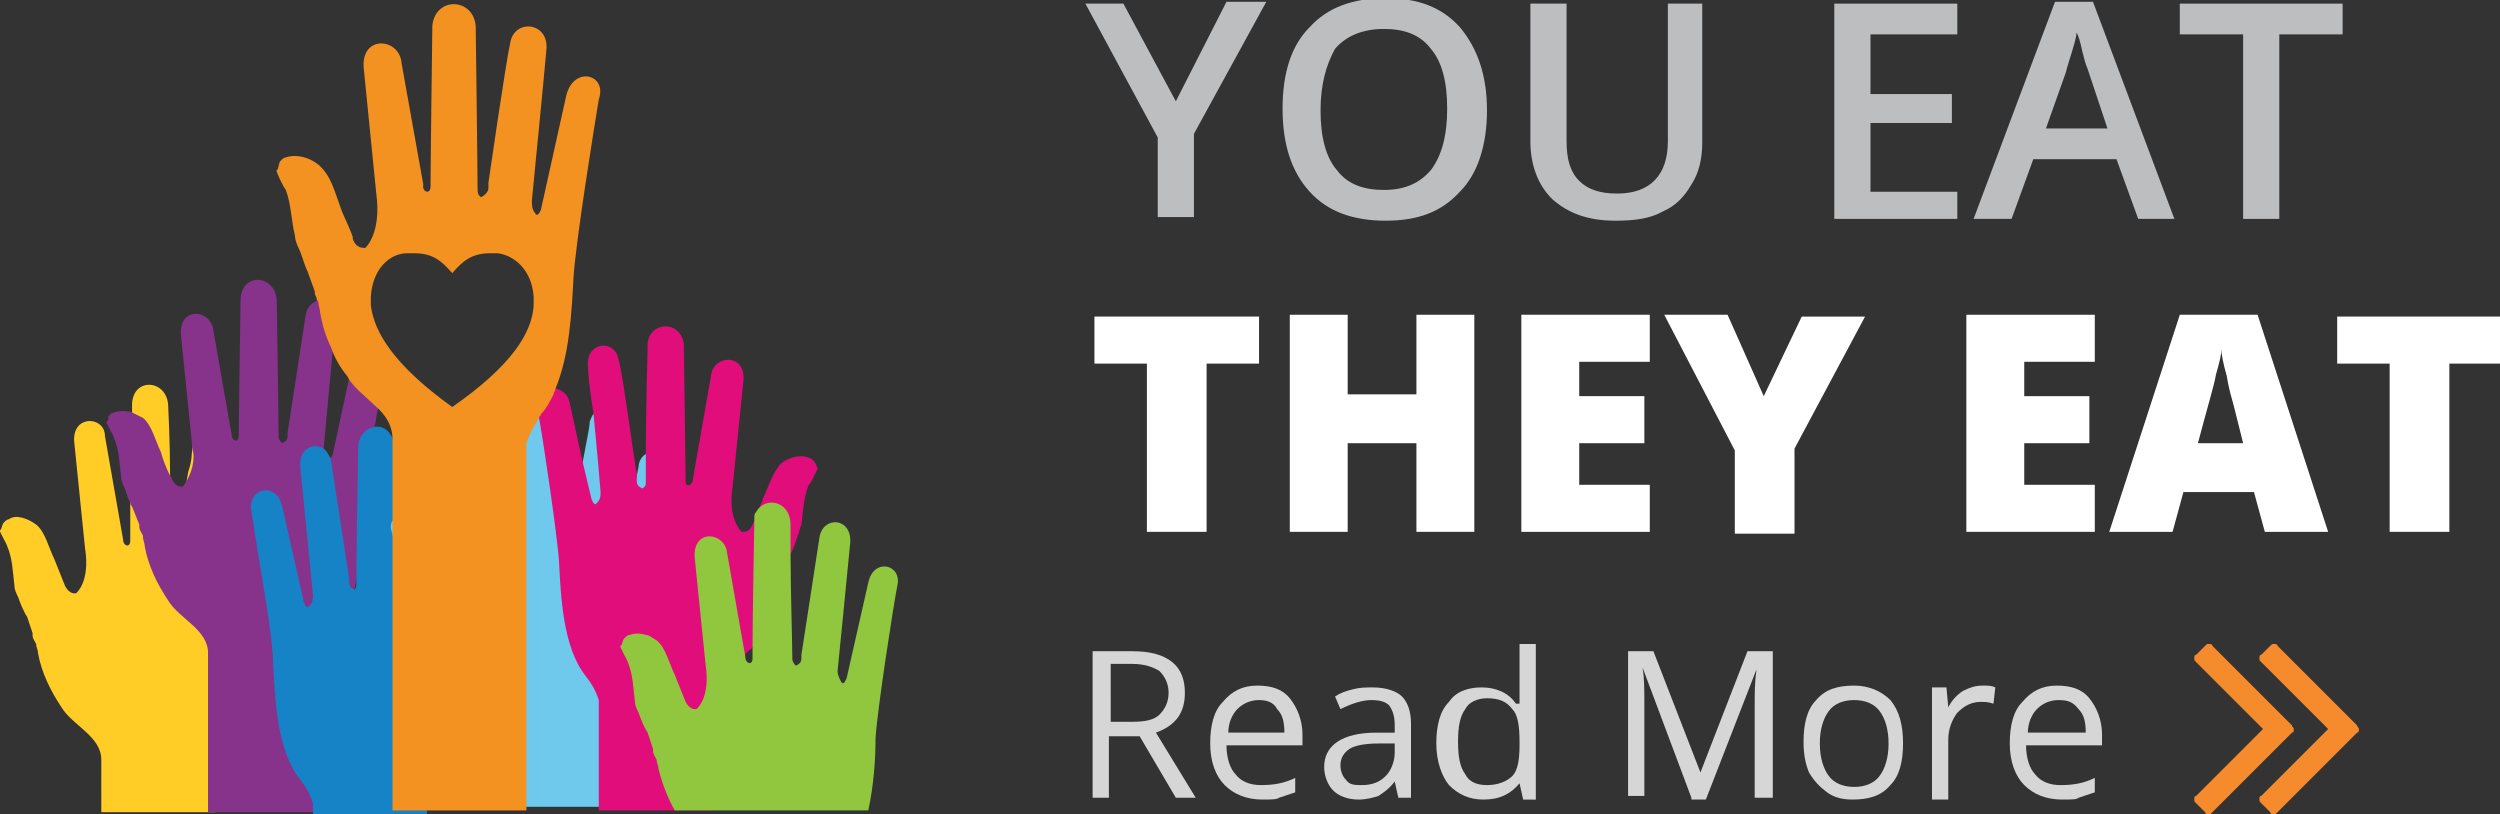 <?xml version="1.0" encoding="utf-8"?>
<!-- Generator: Adobe Illustrator 19.2.1, SVG Export Plug-In . SVG Version: 6.00 Build 0)  -->
<svg version="1.1" id="Layer_1" xmlns="http://www.w3.org/2000/svg" xmlns:xlink="http://www.w3.org/1999/xlink" x="0px" y="0px"
	 viewBox="0 0 138.2 45" style="enable-background:new 0 0 138.2 45;" xml:space="preserve">
<rect x="0" y="0" width="138.2" height="45" fill="#333333" stroke="none"/>
<style type="text/css">
	.st0{fill:#BDBEC0;}
	.st1{fill:#FFFFFF;}
	.st2{fill:#D7D6D6;}
	.st3{fill:#F68B2D;}
	.st4{fill:#FFCD25;}
	.st5{fill:#87338C;}
	.st6{fill:#1683C6;}
	.st7{fill:#6EC9ED;}
	.st8{fill:#E00D7B;}
	.st9{fill:#90C73E;}
	.st10{fill:#F39220;}
</style>
<g>
	<g>
		<path class="st0" d="M65,5.6l2.8-5.5H70l-4,7.3v4.6h-2V7.6l-4-7.4h2.1L65,5.6z"/>
		<path class="st0" d="M82.2,6.1c0,1.9-0.5,3.5-1.5,4.5c-1,1.1-2.3,1.6-4.1,1.6c-1.8,0-3.2-0.5-4.2-1.6c-1-1.1-1.5-2.6-1.5-4.6
			c0-2,0.5-3.5,1.5-4.5c1-1.1,2.4-1.6,4.2-1.6c1.8,0,3.1,0.5,4.1,1.6C81.7,2.7,82.2,4.2,82.2,6.1z M73,6.1c0,1.5,0.3,2.6,0.9,3.3
			c0.6,0.8,1.5,1.1,2.6,1.1c1.2,0,2-0.4,2.6-1.1c0.6-0.8,0.9-1.9,0.9-3.4c0-1.5-0.3-2.6-0.9-3.3c-0.6-0.8-1.5-1.1-2.6-1.1
			c-1.2,0-2.1,0.4-2.7,1.1C73.3,3.6,73,4.7,73,6.1z"/>
		<path class="st0" d="M94.1,0.2v7.7c0,0.9-0.2,1.7-0.6,2.3c-0.4,0.7-0.9,1.2-1.6,1.5c-0.7,0.4-1.6,0.5-2.6,0.5
			c-1.5,0-2.6-0.4-3.5-1.2c-0.8-0.8-1.2-1.9-1.2-3.2V0.2h2v7.6c0,1,0.2,1.7,0.7,2.2c0.5,0.5,1.2,0.7,2.1,0.7c1.8,0,2.8-1,2.8-2.9
			V0.2H94.1z"/>
		<path class="st0" d="M108.2,12.1h-6.8V0.2h6.8v1.7h-4.8v3.3h4.5v1.6h-4.5v3.8h4.8V12.1z"/>
		<path class="st0" d="M118.2,12.1L117,8.8h-4.6l-1.2,3.3h-2.1l4.5-12h2.1l4.5,12H118.2z M116.5,7.1l-1.1-3.3
			c-0.1-0.2-0.2-0.6-0.3-1c-0.1-0.5-0.2-0.8-0.3-1c-0.1,0.7-0.4,1.4-0.6,2.2l-1.1,3.1H116.5z"/>
		<path class="st0" d="M126,12.1h-2V1.9h-3.5V0.2h9v1.7H126V12.1z"/>
		<path class="st1" d="M66.6,29.4h-3.2v-9.3h-2.9v-2.6h9.1v2.6h-2.9V29.4z"/>
		<path class="st1" d="M81.5,29.4h-3.2v-4.9h-3.8v4.9h-3.2V17.4h3.2v4.4h3.8v-4.4h3.2V29.4z"/>
		<path class="st1" d="M91.2,29.4h-7.1V17.4h7.1V20h-3.9v1.9h3.6v2.6h-3.6v2.3h3.9V29.4z"/>
		<path class="st1" d="M97.5,21.9l2.1-4.4h3.5l-3.9,7.3v4.7h-3.3v-4.6L92,17.4h3.5L97.5,21.9z"/>
		<path class="st1" d="M115.8,29.4h-7.1V17.4h7.1V20h-3.9v1.9h3.6v2.6h-3.6v2.3h3.9V29.4z"/>
		<path class="st1" d="M125.2,29.4l-0.6-2.2h-3.9l-0.6,2.2h-3.5l3.9-12h4.3l3.9,12H125.2z M124,24.5l-0.5-2c-0.1-0.4-0.3-1-0.4-1.7
			c-0.2-0.7-0.3-1.2-0.3-1.5c0,0.3-0.1,0.7-0.3,1.4c-0.1,0.6-0.5,1.9-1,3.8H124z"/>
		<path class="st1" d="M135.3,29.4h-3.2v-9.3h-2.9v-2.6h9.1v2.6h-2.9V29.4z"/>
	</g>
	<g>
		<path class="st2" d="M61.3,40.7v3.4h-0.9V36h2.2c1,0,1.7,0.2,2.2,0.6c0.5,0.4,0.7,1,0.7,1.7c0,1.1-0.5,1.8-1.6,2.2l2.2,3.6H65
			l-2-3.4H61.3z M61.3,39.9h1.3c0.7,0,1.2-0.1,1.5-0.4c0.3-0.3,0.5-0.7,0.5-1.2c0-0.5-0.2-0.9-0.5-1.2c-0.3-0.2-0.8-0.4-1.5-0.4
			h-1.2V39.9z"/>
		<path class="st2" d="M69.8,44.2c-0.9,0-1.6-0.3-2.1-0.8c-0.5-0.5-0.8-1.3-0.8-2.3c0-1,0.2-1.8,0.7-2.3c0.5-0.6,1.1-0.9,1.9-0.9
			c0.8,0,1.4,0.2,1.8,0.7c0.4,0.5,0.7,1.2,0.7,2v0.6h-4.2c0,0.7,0.2,1.3,0.5,1.6c0.3,0.4,0.8,0.6,1.4,0.6c0.7,0,1.3-0.1,1.9-0.4v0.8
			c-0.3,0.1-0.6,0.2-0.9,0.3C70.6,44.2,70.2,44.2,69.8,44.2z M69.6,38.7c-0.5,0-0.9,0.2-1.2,0.5c-0.3,0.3-0.5,0.8-0.5,1.3H71
			c0-0.6-0.1-1-0.4-1.3C70.4,38.8,70,38.7,69.6,38.7z"/>
		<path class="st2" d="M77.3,44.1l-0.2-0.9h0c-0.3,0.4-0.6,0.6-0.9,0.8c-0.3,0.1-0.7,0.2-1.1,0.2c-0.6,0-1.1-0.2-1.4-0.5
			c-0.3-0.3-0.5-0.8-0.5-1.3c0-1.2,1-1.9,2.9-1.9l1,0v-0.4c0-0.5-0.1-0.8-0.3-1.1c-0.2-0.2-0.5-0.3-1-0.3c-0.5,0-1.1,0.2-1.7,0.5
			l-0.3-0.7c0.3-0.2,0.6-0.3,1-0.4c0.4-0.1,0.7-0.1,1.1-0.1c0.7,0,1.3,0.2,1.6,0.5c0.3,0.3,0.5,0.8,0.5,1.5v4.1H77.3z M75.3,43.4
			c0.6,0,1-0.2,1.3-0.5c0.3-0.3,0.5-0.8,0.5-1.3v-0.5l-0.9,0c-0.7,0-1.3,0.1-1.6,0.3c-0.3,0.2-0.5,0.5-0.5,0.9
			c0,0.3,0.1,0.6,0.3,0.8C74.6,43.4,74.9,43.4,75.3,43.4z"/>
		<path class="st2" d="M84,43.3L84,43.3c-0.5,0.6-1.1,0.9-2,0.9c-0.8,0-1.4-0.3-1.9-0.8c-0.4-0.5-0.7-1.3-0.7-2.3
			c0-1,0.2-1.8,0.7-2.3c0.4-0.6,1.1-0.8,1.8-0.8c0.8,0,1.5,0.3,1.9,0.9H84l0-0.4l0-0.4v-2.5h0.9v8.6h-0.7L84,43.3z M82.2,43.4
			c0.6,0,1.1-0.2,1.4-0.5c0.3-0.3,0.4-0.9,0.4-1.7v-0.2c0-0.9-0.1-1.5-0.4-1.8c-0.3-0.4-0.7-0.6-1.4-0.6c-0.5,0-1,0.2-1.2,0.6
			c-0.3,0.4-0.4,1-0.4,1.8c0,0.8,0.1,1.4,0.4,1.8C81.2,43.2,81.6,43.4,82.2,43.4z"/>
		<path class="st2" d="M93.5,44.1l-2.7-7.2h0c0.1,0.6,0.1,1.2,0.1,2v5.1h-0.9V36h1.4l2.6,6.7h0l2.6-6.7h1.4v8.1H97v-5.2
			c0-0.6,0-1.2,0.1-1.9h0l-2.8,7.2H93.5z"/>
		<path class="st2" d="M105.2,41.1c0,1-0.2,1.8-0.7,2.3c-0.5,0.6-1.2,0.8-2.1,0.8c-0.5,0-1-0.1-1.4-0.4c-0.4-0.3-0.7-0.6-1-1.1
			c-0.2-0.5-0.3-1-0.3-1.7c0-1,0.2-1.8,0.7-2.3c0.5-0.6,1.2-0.8,2.1-0.8c0.8,0,1.5,0.3,2,0.8C105,39.3,105.2,40.1,105.2,41.1z
			 M100.6,41.1c0,0.8,0.2,1.4,0.5,1.8s0.8,0.6,1.4,0.6c0.6,0,1.1-0.2,1.4-0.6c0.3-0.4,0.5-1,0.5-1.8c0-0.8-0.2-1.4-0.5-1.8
			s-0.8-0.6-1.4-0.6c-0.6,0-1.1,0.2-1.4,0.6C100.8,39.7,100.6,40.3,100.6,41.1z"/>
		<path class="st2" d="M109.6,37.9c0.3,0,0.5,0,0.7,0.1l-0.1,0.9c-0.3-0.1-0.5-0.1-0.7-0.1c-0.5,0-0.9,0.2-1.3,0.6
			c-0.3,0.4-0.5,0.9-0.5,1.5v3.3h-0.9V38h0.8l0.1,1.1h0c0.2-0.4,0.5-0.7,0.8-0.9C108.9,38,109.2,37.9,109.6,37.9z"/>
		<path class="st2" d="M114,44.2c-0.9,0-1.6-0.3-2.1-0.8c-0.5-0.5-0.8-1.3-0.8-2.3c0-1,0.2-1.8,0.7-2.3c0.5-0.6,1.1-0.9,1.9-0.9
			c0.8,0,1.4,0.2,1.8,0.7c0.4,0.5,0.7,1.2,0.7,2v0.6h-4.2c0,0.7,0.2,1.3,0.5,1.6c0.3,0.4,0.8,0.6,1.4,0.6c0.7,0,1.3-0.1,1.9-0.4v0.8
			c-0.3,0.1-0.6,0.2-0.9,0.3C114.8,44.2,114.5,44.2,114,44.2z M113.8,38.7c-0.5,0-0.9,0.2-1.2,0.5c-0.3,0.3-0.5,0.8-0.5,1.3h3.2
			c0-0.6-0.1-1-0.4-1.3C114.6,38.8,114.3,38.7,113.8,38.7z"/>
	</g>
	<g>
		<path class="st3" d="M126.8,40.3c0,0.1,0,0.2-0.1,0.2l-4.4,4.4c-0.1,0.1-0.1,0.1-0.2,0.1c-0.1,0-0.2,0-0.2-0.1l-0.5-0.5
			c-0.1-0.1-0.1-0.1-0.1-0.2c0-0.1,0-0.2,0.1-0.2l3.7-3.7l-3.7-3.7c-0.1-0.1-0.1-0.1-0.1-0.2c0-0.1,0-0.2,0.1-0.2l0.5-0.5
			c0.1-0.1,0.1-0.1,0.2-0.1c0.1,0,0.2,0,0.2,0.1l4.4,4.4C126.7,40.2,126.8,40.2,126.8,40.3z M130.4,40.3c0,0.1,0,0.2-0.1,0.2
			l-4.4,4.4c-0.1,0.1-0.1,0.1-0.2,0.1c-0.1,0-0.2,0-0.2-0.1l-0.5-0.5c-0.1-0.1-0.1-0.1-0.1-0.2c0-0.1,0-0.2,0.1-0.2l3.7-3.7
			l-3.7-3.7c-0.1-0.1-0.1-0.1-0.1-0.2c0-0.1,0-0.2,0.1-0.2l0.5-0.5c0.1-0.1,0.1-0.1,0.2-0.1c0.1,0,0.2,0,0.2,0.1l4.4,4.4
			C130.3,40.2,130.4,40.2,130.4,40.3z"/>
	</g>
	<g>
		<path class="st4" d="M13.6,25.7L12.4,31l-0.1,0.2l0,0c-0.1,0.1-0.1,0.1-0.2,0c-0.1-0.2-0.2-0.4-0.2-0.6c0,0,0.6-6,0.7-7.1
			c0.1-1.4-1.5-1.5-1.7-0.3c0,0.2-0.2,1-0.3,1.9c0,0.3-0.1,0.7-0.2,1c-0.3,1.7-0.5,3.6-0.5,3.6c0,0.1,0,0.2,0,0.2
			c0,0.2-0.1,0.3-0.3,0.4c-0.1-0.1-0.2-0.2-0.2-0.4c0-0.5,0-2.1,0-3.7c0-1.8-0.1-3.6-0.1-3.7c0-1.5-1.9-1.7-2-0.2c0,0,0,0.1,0,0.4
			c0,0.9,0,3.3-0.1,5.1c0,1,0,1.8,0,2.1c0,0.4-0.4,0.3-0.4-0.1l-1-5.7C5.8,23,4,22.9,4.1,24.4l0.6,5.9c0.3,1.9-0.5,2.5-0.5,2.5
			c0,0,0,0-0.1,0c-0.2,0-0.4-0.2-0.5-0.4l0,0l0,0l0,0c-0.2-0.5-0.4-1-0.6-1.5c-0.3-0.6-0.5-1.5-1-1.9c-0.4-0.3-1.1-0.6-1.5-0.3
			c-0.1,0-0.2,0.1-0.3,0.2c-0.1,0.1-0.1,0.4-0.2,0.4c-0.1,0,0.4,0.8,0.4,0.9c0.3,0.7,0.3,1.4,0.4,2.2c0,0.2,0.1,0.4,0.2,0.6
			c0.1,0.3,0.3,0.8,0.5,1.1l0.3,0.9l0,0l0,0.1l0,0c0,0.2,0.1,0.3,0.2,0.5l0,0l0,0l0,0c0,0.2,0.1,0.3,0.1,0.5c0.2,1.1,0.7,2.1,1.3,3
			c0.6,1,2.2,1.6,2.2,2.9l0,2.9h6.3v-2.8c0.2-0.6,0.4-0.9,0.7-1.3c1.3-1.7,1.4-4.5,1.5-6.4c0-0.5,0.2-1.4,0.3-2.5
			c0.2-1.6,0.5-3.5,0.7-4.7c0.1-0.5,0.2-1,0.2-1.2C15.5,24.7,13.9,24.3,13.6,25.7z"/>
		<path class="st5" d="M19.5,19.8l-0.2,1.1l-0.9,4.2l-0.1,0.2l0,0c0,0,0,0-0.1,0c0,0-0.1,0-0.1,0c-0.1-0.1-0.1-0.3-0.2-0.5
			c0,0,0-0.1,0-0.1c0,0,0.3-3.3,0.5-5.4c0.1-0.8,0.1-1.4,0.2-1.6c0.1-0.8-0.5-1.2-1-1.1c-0.3,0.1-0.6,0.3-0.7,0.8
			c-0.1,0.7-1,6.5-1,6.5c0,0.1,0,0.2,0,0.2c0,0.2-0.1,0.3-0.3,0.4c-0.1-0.1-0.2-0.2-0.2-0.4c0-1.1-0.1-7.2-0.1-7.4
			c0-1.5-1.9-1.7-2-0.2c0,0-0.1,6.6-0.1,7.6c0,0.4-0.4,0.3-0.4-0.1l-1-5.7c-0.1-1.2-1.9-1.4-1.8,0.2l0.6,5.9c0,0.3,0.1,0.6,0.1,0.8
			c0,0.4-0.1,0.8-0.2,1c-0.2,0.5-0.4,0.7-0.4,0.7c0,0,0,0-0.1,0c-0.2,0-0.4-0.2-0.5-0.4l0,0l0,0l0,0c0-0.1,0-0.1-0.1-0.2
			C9.2,25.9,9,25.4,8.9,25c-0.3-0.6-0.5-1.5-1-1.9c-0.2-0.1-0.4-0.2-0.6-0.3c-0.3-0.1-0.7-0.1-1,0c-0.1,0-0.2,0.1-0.3,0.2
			C6,23,6,23.3,5.9,23.3c-0.1,0,0.4,0.8,0.4,0.9c0.3,0.7,0.3,1.4,0.4,2.2c0,0.2,0.1,0.4,0.2,0.6c0.1,0.3,0.2,0.6,0.3,0.8
			c0,0.1,0.1,0.2,0.1,0.2L7.7,29l0,0l0,0.1l0,0c0,0.2,0.1,0.3,0.2,0.5l0,0l0,0l0,0C7.9,29.9,8,30,8,30.2c0.2,1.1,0.7,2.1,1.3,3
			c0.6,1,2.2,1.6,2.2,2.9l0,8.8h6.3v-8.7c0.2-0.6,0.4-0.9,0.7-1.3c0.5-0.6,0.8-1.5,1.1-2.3c0-0.2,0.1-0.4,0.1-0.6
			c0.2-1.2,0.3-2.5,0.3-3.5c0.1-0.9,0.4-3,0.7-4.9c0.1-0.4,0.1-0.7,0.2-1c0.2-1.2,0.3-2.1,0.4-2.4C21.4,18.8,19.8,18.4,19.5,19.8z"
			/>
		<path class="st6" d="M29.1,31.4c0,0-0.1-0.3-0.2-0.4c-0.1-0.1-0.2-0.2-0.3-0.2c-0.5-0.2-1.1,0-1.5,0.3c-0.5,0.5-0.7,1.3-1,1.9
			c-0.2,0.5-0.4,1-0.6,1.5l0,0l0,0l0,0C25.4,34.8,25.2,35,25,35c0,0-0.1,0-0.1,0c0,0-0.8-0.7-0.5-2.5l0.2-1.6l0.4-4.3
			c0.1-1.5-1.7-1.4-1.8-0.2l-0.4,2.3l-0.5,2.6L22.2,32c0,0.3-0.4,0.5-0.4,0.1c0-0.3,0-1.3,0-2.4c0-0.3,0-0.5,0-0.8
			c0-0.5,0-1.1,0-1.6c0-1.5,0-2.7,0-2.7c-0.1-0.7-0.6-1.1-1.1-1c-0.5,0.1-0.9,0.5-0.9,1.2c0,0.2-0.1,5.8-0.1,7.2c0,0.1,0,0.1,0,0.2
			c0,0.1,0,0.3-0.1,0.4c0,0,0,0,0,0c-0.2-0.1-0.3-0.2-0.3-0.4c0-0.1,0-0.2,0-0.2c0,0-0.9-5.9-1-6.5c0,0,0,0,0-0.1
			c-0.1-0.2-0.2-0.4-0.3-0.5c-0.5-0.5-1.5-0.2-1.4,0.9c0.1,1,0.7,7.1,0.7,7.1c0,0.2,0,0.4-0.2,0.6c-0.1,0.1-0.1,0.1-0.2,0l0,0
			l-0.1-0.2l-1.2-5.3c-0.1-0.3-0.2-0.6-0.4-0.7c-0.6-0.5-1.5,0-1.3,1c0.1,0.5,0.3,2,0.6,3.7c0.3,1.8,0.6,3.8,0.6,4.7
			c0.1,1.9,0.2,4.8,1.5,6.4c0.3,0.4,0.5,0.7,0.7,1.3v0.6h6.3v-0.7c0-1.3,1.6-1.9,2.2-2.9c0.2-0.3,0.4-0.6,0.5-0.9
			c0.3-0.7,0.6-1.4,0.8-2.1c0-0.2,0.1-0.3,0.1-0.5l0,0l0,0l0,0c0.1-0.2,0.1-0.3,0.2-0.5l0,0l0-0.1l0,0l0.3-0.9
			c0.2-0.3,0.3-0.8,0.5-1.1c0.1-0.2,0.1-0.4,0.2-0.6c0.1-0.7,0.1-1.4,0.4-2.2C28.7,32.2,29.1,31.4,29.1,31.4z"/>
		<path class="st7" d="M35.7,25.1c-0.2,0.1-0.4,0.4-0.4,0.7l-0.1,0.5l-1.1,4.9L34,31.3l0,0c-0.1,0.1-0.1,0.1-0.2,0
			c-0.1-0.2-0.2-0.4-0.2-0.6c0,0,0.6-6,0.7-7.1c0.1-1.2-1.1-1.5-1.5-0.7c-0.1,0.1-0.1,0.2-0.2,0.4c0,0.3-0.2,1.2-0.4,2.3v0
			c-0.3,1.9-0.6,4.2-0.6,4.2c0,0.1,0,0.2,0,0.2c0,0.2-0.1,0.3-0.3,0.4c-0.1-0.1-0.2-0.2-0.2-0.4c0-1.1-0.1-7.2-0.1-7.4
			c0-0.4-0.1-0.6-0.2-0.8c-0.1-0.1-0.2-0.2-0.4-0.3c-0.6-0.3-1.3,0-1.4,0.9c0,0-0.1,6.6-0.1,7.6c0,0.4-0.4,0.3-0.4-0.1l-1-5.7
			c-0.1-1.2-1.8-1.4-1.8,0.2l0.6,5.9c0.3,1.9-0.5,2.5-0.5,2.5c0,0,0,0-0.1,0c-0.2,0-0.4-0.2-0.5-0.4l0,0l0,0l0,0
			c-0.2-0.5-0.4-1-0.6-1.5c0-0.1,0-0.1-0.1-0.2c-0.2-0.6-0.4-1.3-0.9-1.8c-0.2-0.2-0.5-0.3-0.9-0.4c-0.2,0-0.5,0-0.7,0.1
			c-0.1,0-0.2,0.1-0.3,0.2c0,0,0,0,0,0c0,0,0,0,0,0c-0.1,0.1-0.1,0.3-0.1,0.3c0,0,0,0.2,0.1,0.4c0,0,0,0,0,0.1
			c0.1,0.2,0.2,0.5,0.2,0.5c0.1,0.3,0.2,0.7,0.3,1c0.1,0.4,0.1,0.8,0.2,1.1c0,0.2,0.1,0.4,0.2,0.6c0.1,0.3,0.3,0.8,0.5,1.1l0.3,0.9
			l0,0l0,0.1l0,0c0,0.2,0.1,0.3,0.2,0.5l0,0l0,0l0,0c0,0.2,0.1,0.3,0.1,0.5c0.2,1.1,0.7,2.1,1.3,3c0.3,0.5,0.7,0.8,1.2,1.2
			c0.5,0.5,1,1,1,1.7l0,2.8h6.3v-2.7c0.2-0.6,0.4-0.9,0.7-1.3c0.5-0.6,0.8-1.3,1-2c0.3-1.2,0.4-2.5,0.5-3.7c0-0.2,0-0.5,0-0.7
			c0.1-1.6,1-7.4,1.2-8.4C37.2,25.1,36.3,24.6,35.7,25.1z"/>
		<path class="st8" d="M45.2,25.9c0,0-0.1-0.3-0.2-0.4c-0.1-0.1-0.2-0.2-0.3-0.2c-0.5-0.2-1.1,0-1.5,0.3c-0.5,0.5-0.7,1.3-1,1.9
			c-0.1,0.3-0.2,0.5-0.3,0.8c0,0.1-0.1,0.2-0.1,0.3c0,0,0,0,0,0c-0.1,0.1-0.1,0.2-0.2,0.4l0,0l0,0l0,0c-0.1,0.2-0.2,0.4-0.5,0.4
			c0,0-0.1,0-0.1,0c0,0-0.8-0.7-0.5-2.5l0.6-5.9c0.1-1.5-1.7-1.4-1.8-0.2l-1,5.7c0,0.3-0.4,0.5-0.4,0.1c0-0.9-0.1-7.6-0.1-7.6
			c-0.2-1.4-2.1-1.2-2,0.2c0,0.1-0.1,3.5-0.1,5.7c0,0.8,0,1.4,0,1.7c0,0.2,0,0.3-0.2,0.4c-0.2-0.1-0.3-0.2-0.3-0.4
			c0-0.1,0-0.2,0-0.2c0,0,0-0.1,0-0.2c-0.2-1.1-0.8-5.7-1-6.3c-0.2-1.2-1.8-1-1.7,0.3c0,0.4,0.1,1.4,0.3,2.6c0.2,2,0.4,4.4,0.4,4.4
			c0,0.2,0,0.4-0.2,0.6c-0.1,0.1-0.1,0.1-0.2,0l0,0l-0.1-0.2l-0.5-2.1v0l-0.7-3.2c-0.1-0.5-0.4-0.7-0.7-0.8c-0.2-0.1-0.3-0.1-0.5,0
			c-0.4,0.1-0.7,0.5-0.6,1.1c0,0.1,0,0.3,0.1,0.5c0.3,1.7,1,6.5,1.1,7.9c0.1,1.9,0.2,4.8,1.5,6.4c0.3,0.4,0.5,0.7,0.7,1.3v6.1h6.3
			l0-6.2c0-1,1-1.6,1.7-2.3c0.1-0.1,0.2-0.3,0.4-0.4c0.1-0.1,0.1-0.2,0.2-0.2c0.6-0.9,1-1.9,1.3-3c0-0.2,0.1-0.3,0.1-0.5l0,0l0,0
			l0,0c0.1-0.2,0.1-0.3,0.2-0.5l0,0l0-0.1l0,0l0.3-0.9c0,0,0-0.1,0.1-0.1c0.2-0.3,0.3-0.7,0.4-1c0.1-0.2,0.1-0.4,0.2-0.6
			c0.1-0.7,0.1-1.4,0.4-2.2C44.8,26.8,45.2,25.9,45.2,25.9z"/>
		<path class="st9" d="M48,32.2l-1.2,5.3l-0.1,0.2l0,0c-0.1,0.1-0.1,0.1-0.2,0c-0.1-0.2-0.2-0.4-0.2-0.6c0,0,0.6-6,0.7-7.1
			c0.1-1.4-1.5-1.5-1.7-0.3c-0.1,0.7-1,6.5-1,6.5c0,0.1,0,0.2,0,0.2c0,0.2-0.1,0.3-0.3,0.4c-0.1-0.1-0.2-0.2-0.2-0.4
			c0-0.7-0.1-4-0.1-6c0-0.8,0-1.4,0-1.4c0-1.3-1.4-1.6-1.9-0.7c-0.1,0.1-0.1,0.2-0.1,0.3c0,0,0,0,0,0c0,0.1,0,0.1,0,0.2
			c0,0-0.1,5.3-0.1,7.1c0,0.2,0,0.4,0,0.5c0,0.4-0.4,0.3-0.4-0.1c0,0,0,0,0,0l-1-5.7c-0.1-1.2-1.9-1.4-1.8,0.2l0.6,5.9
			c0.3,1.9-0.5,2.5-0.5,2.5c0,0,0,0-0.1,0c-0.2,0-0.4-0.2-0.5-0.4l0,0l0,0l0,0c-0.2-0.5-0.4-1-0.6-1.5c-0.3-0.6-0.5-1.5-1-1.9
			c-0.2-0.1-0.4-0.3-0.6-0.3c-0.3-0.1-0.6-0.1-0.9,0c-0.1,0-0.2,0.1-0.3,0.2c-0.1,0.1-0.1,0.4-0.2,0.4c-0.1,0,0.4,0.8,0.4,0.9
			c0.3,0.7,0.3,1.4,0.4,2.2c0,0,0,0,0,0c0,0.2,0.1,0.4,0.2,0.6c0.1,0.3,0.3,0.8,0.5,1.1l0.3,0.9l0,0l0,0.1l0,0
			c0,0.2,0.1,0.3,0.2,0.5l0,0l0,0l0,0c0,0.2,0.1,0.3,0.1,0.5c0.2,0.8,0.5,1.6,0.9,2.3h10.7c0.3-1.4,0.4-2.8,0.4-4
			c0.1-1.6,1-7.4,1.2-8.4C49.9,31.2,48.3,30.8,48,32.2z"/>
		<path class="st10" d="M31.3,5.3l-1.4,6.3l-0.1,0.2l0,0c-0.1,0.1-0.2,0.1-0.2,0c-0.2-0.2-0.2-0.5-0.2-0.7c0,0,0.7-7.1,0.8-8.3
			c0.2-1.6-1.8-1.8-2-0.4C28,3.2,27,10.1,27,10.1c0,0.1,0,0.2,0,0.3c0,0.2-0.2,0.4-0.4,0.5c-0.2-0.1-0.2-0.3-0.2-0.5
			c0-1.2-0.1-8.5-0.1-8.7c0.1-1.8-2.2-2-2.4-0.3c0,0-0.1,7.8-0.1,8.9c0,0.5-0.5,0.3-0.4-0.1l-1.2-6.7c-0.1-1.4-2.2-1.6-2.1,0.2
			l0.7,7c0.3,2.2-0.6,3-0.6,3c0,0-0.1,0-0.1,0c-0.3,0-0.5-0.2-0.6-0.5l0,0l0-0.1l0,0c-0.2-0.6-0.5-1.1-0.7-1.7
			c-0.3-0.8-0.5-1.7-1.2-2.3c-0.5-0.4-1.2-0.6-1.8-0.4c-0.1,0-0.2,0.1-0.3,0.2c-0.1,0.1-0.1,0.5-0.2,0.5c-0.1,0,0.4,1,0.5,1.1
			c0.3,0.8,0.3,1.7,0.5,2.5c0,0.2,0.1,0.5,0.2,0.7c0.2,0.4,0.3,0.9,0.5,1.3l0.4,1.1l0,0l0,0.1l0,0c0,0.1,0.1,0.2,0.1,0.3
			c0,0.1,0.1,0.2,0.1,0.2l0,0l0,0l0,0c0,0.2,0.1,0.4,0.1,0.6c0.1,0.6,0.3,1.3,0.6,1.9c0.2,0.6,0.5,1.1,0.9,1.6c0,0,0,0,0,0
			c0.3,0.6,1,1.1,1.5,1.6c0.6,0.5,1,1.1,1,1.9v2.9l0,1.7v0.7l0,15.2h7.4V24.5c0.2-0.6,0.4-0.9,0.7-1.4c0-0.1,0.1-0.1,0.1-0.2
			c0.3-0.3,0.5-0.7,0.7-1.1c0-0.1,0.1-0.2,0.1-0.3c0.8-1.9,0.9-4.3,1-6.1c0.1-1.9,1.2-8.7,1.4-9.9C33.6,4.1,31.7,3.6,31.3,5.3z
			 M20.5,16.9v-0.5c0.1-1.6,1.1-2.4,2-2.4c0.1,0,0.3,0,0.4,0c1,0,1.5,0.4,2.1,1.1c0.6-0.7,1.1-1.1,2.1-1.1c0.1,0,0.3,0,0.4,0
			c0.9,0.1,1.9,0.9,2,2.4v0.5c-0.1,1.5-1.2,3.3-4.5,5.6C21.8,20.2,20.7,18.4,20.5,16.9z"/>
	</g>
</g>
</svg>
